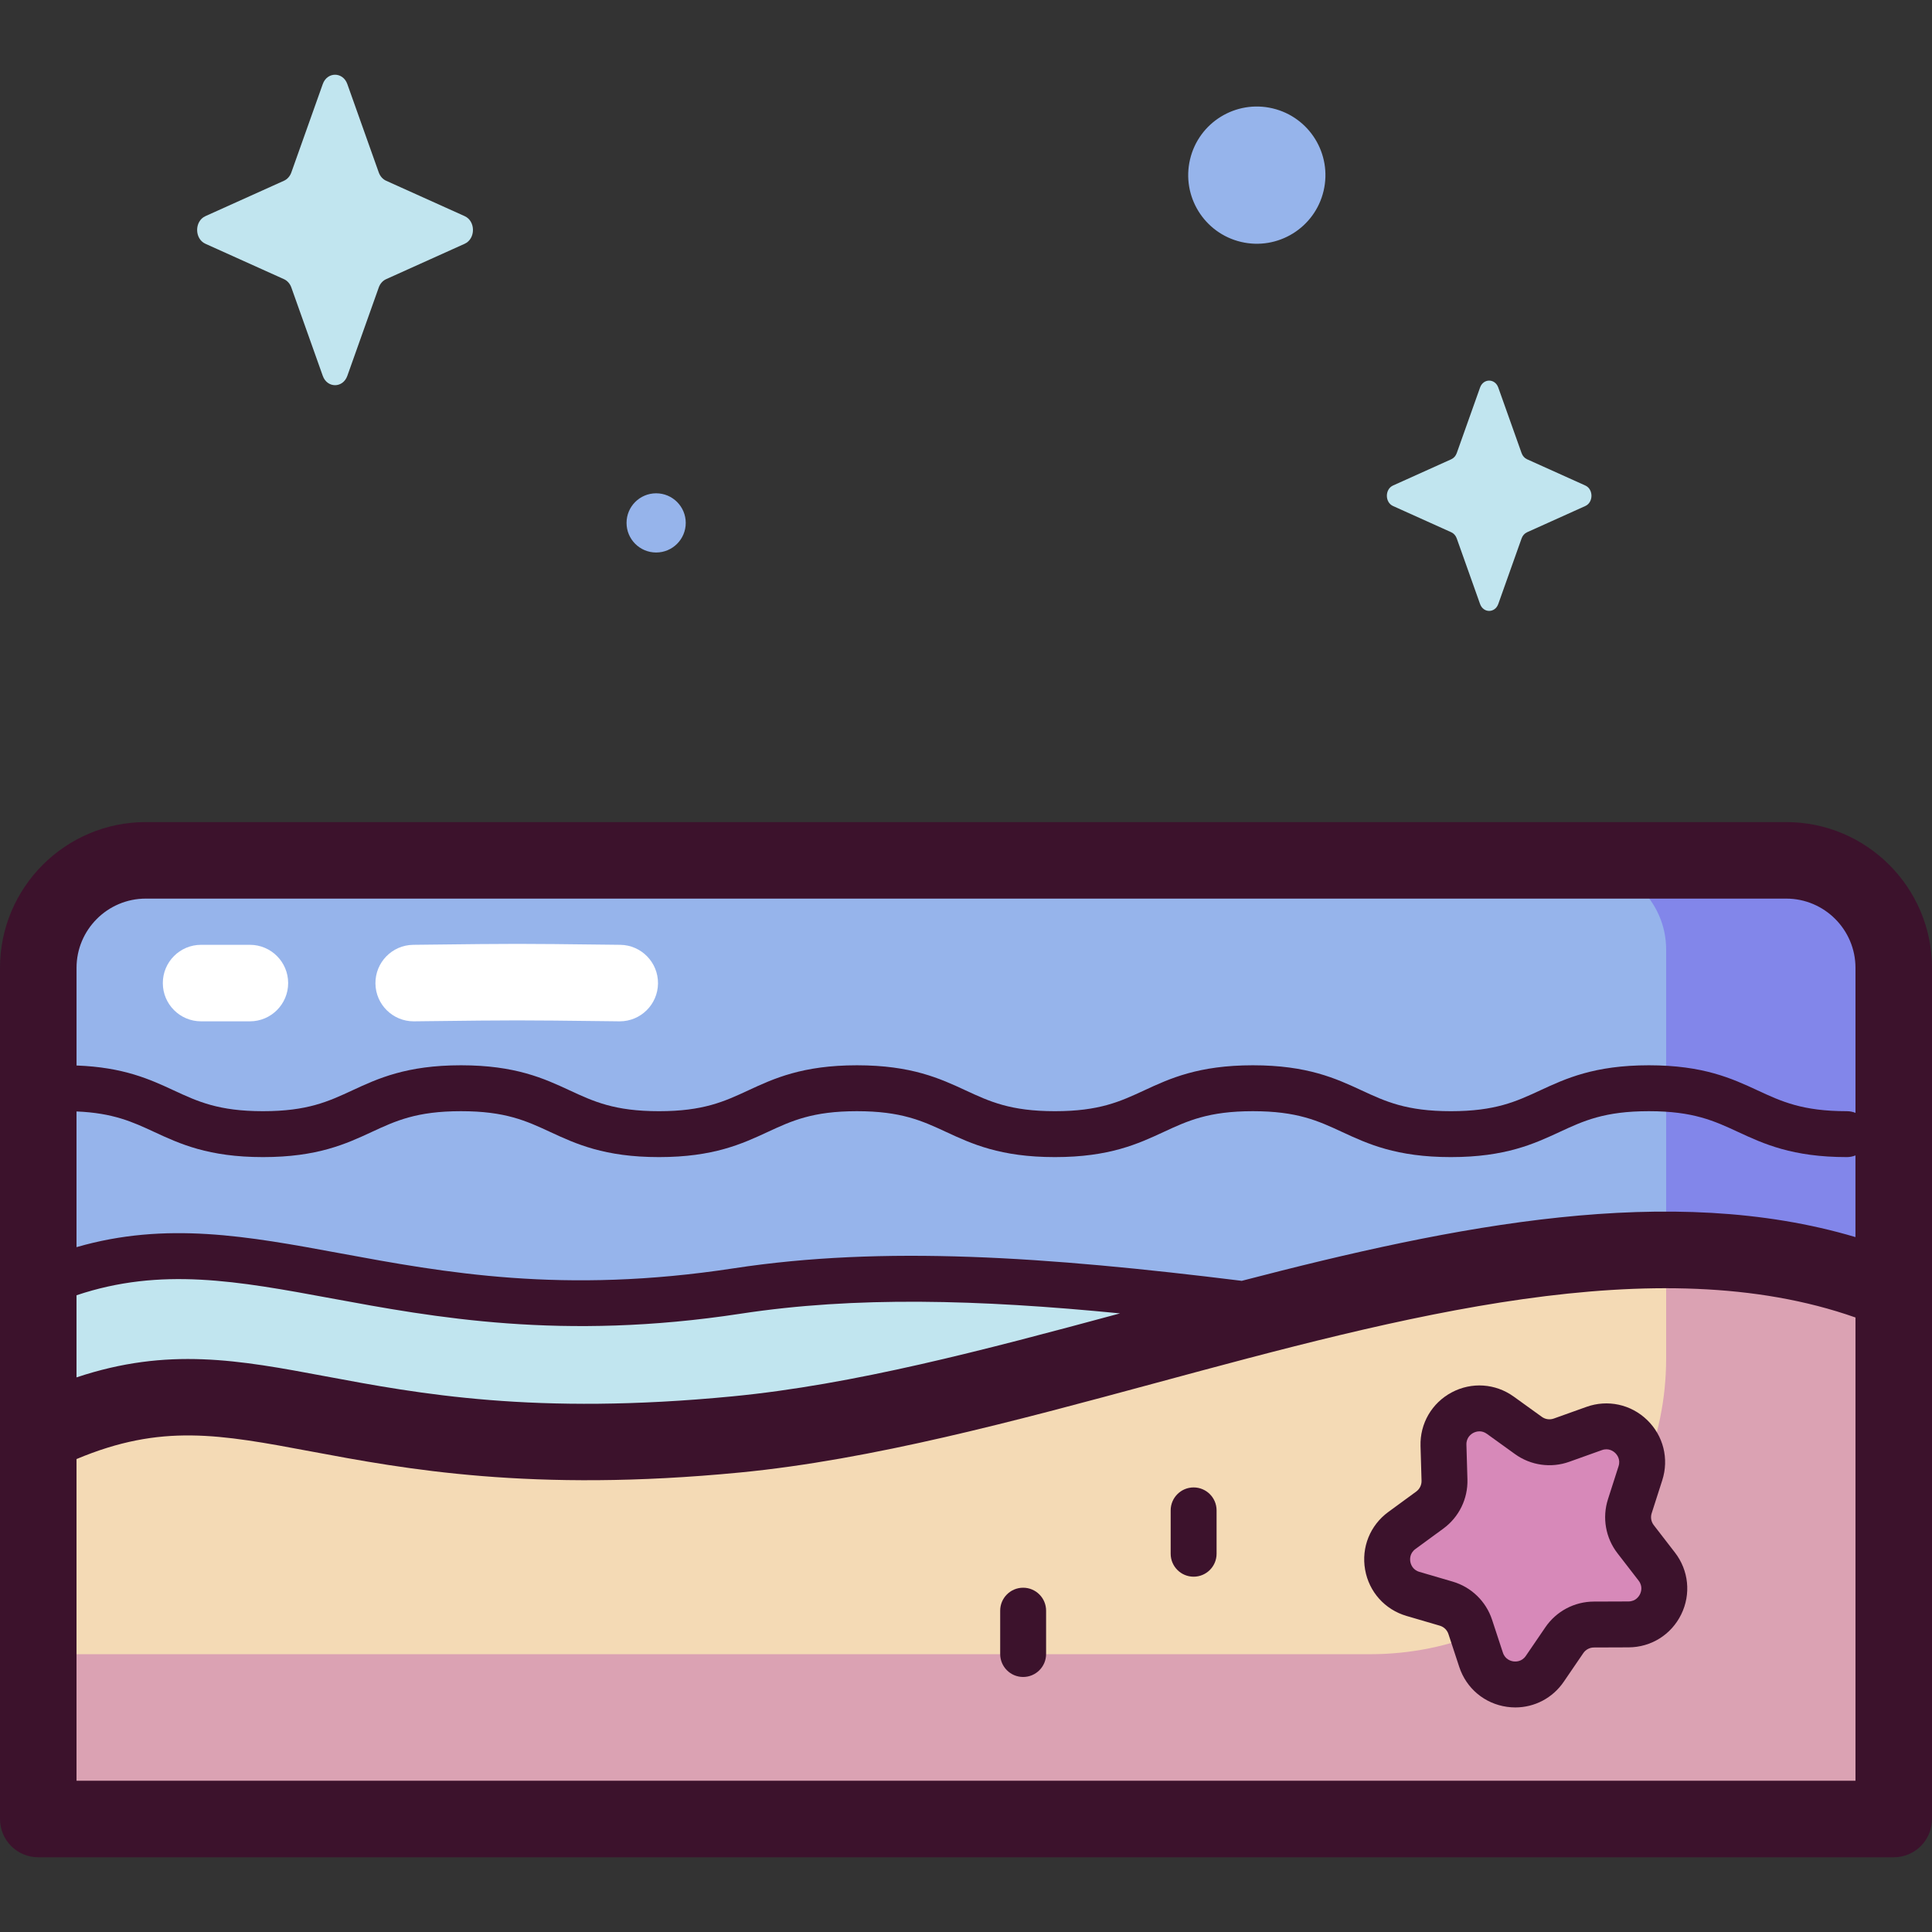 <svg id="Capa_1" enable-background="new 0 0 512 512" height="512" viewBox="0 0 512 512" width="512" xmlns="http://www.w3.org/2000/svg"><rect x="0" y="0" width="512" height="512" fill="#333333" stroke="none"/><g><g><path d="m473.363 228h-434.726c-15.739 0-28.498 12.759-28.498 28.498v225.561h491.722v-225.561c0-15.739-12.759-28.498-28.498-28.498z" fill="#96b4eb"/><path d="m330.791 345.771c-48.438-6.057-93.754-10.014-135.437-3.639-95.858 14.661-133.008-26.873-188.347.006v63.148h320.292z" fill="#c1e5ef"/><path d="m501.861 342.19c-86.961-36.365-208.705 28.46-306.734 37.946-112.134 10.852-129.65-26.879-184.989 0v101.922h491.722v-139.868z" fill="#f4dab5"/><path d="m441.546 332.671v27.288c0 43.311-35.111 78.422-78.421 78.422h-352.986v43.678h491.722v-139.34c-19.946-5.445-40.104-9.956-60.315-10.048z" fill="#dba2b3"/><path d="m473.363 228h-56.815c13.806.003 24.997 10.567 24.997 23.598v81.073c20.212.092 40.37 4.603 60.316 10.048v-86.221c0-15.739-12.759-28.498-28.498-28.498z" fill="#8286ea"/><path d="m431.571 430.483-9.184.034c-3.13.012-6.054 1.563-7.819 4.148l-5.179 7.585c-4.445 6.51-14.425 5.098-16.889-2.39l-2.871-8.724c-.978-2.973-3.357-5.275-6.361-6.155l-8.814-2.581c-7.565-2.215-9.306-12.144-2.946-16.801l7.41-5.426c2.526-1.849 3.979-4.823 3.888-7.952l-.269-9.181c-.231-7.879 8.673-12.603 15.068-7.994l7.451 5.371c2.539 1.83 5.817 2.294 8.764 1.24l8.648-3.093c7.422-2.655 14.667 4.354 12.259 11.86l-2.805 8.745c-.956 2.981-.385 6.241 1.529 8.718l5.614 7.269c4.816 6.242.388 15.298-7.494 15.327z" fill="#d789b9"/><path d="m92.048 22.284 8.328 23.418c.357 1.003 1.063 1.797 1.953 2.199l20.806 9.374c2.939 1.324 2.939 6.008 0 7.332l-20.806 9.374c-.891.401-1.597 1.196-1.953 2.198l-8.328 23.418c-1.176 3.309-5.338 3.309-6.514 0l-8.328-23.418c-.357-1.003-1.062-1.797-1.953-2.198l-20.806-9.374c-2.939-1.324-2.939-6.008 0-7.332l20.806-9.374c.891-.401 1.597-1.196 1.953-2.199l8.328-23.418c1.176-3.308 5.337-3.308 6.514 0z" fill="#c1e5ef"/><path d="m397.061 102.707 6.178 17.371c.264.744.788 1.333 1.449 1.631l15.434 6.953c2.18.983 2.18 4.456 0 5.439l-15.434 6.953c-.661.298-1.184.887-1.449 1.631l-6.178 17.371c-.873 2.454-3.959 2.454-4.832 0l-6.178-17.371c-.265-.744-.788-1.333-1.449-1.631l-15.433-6.953c-2.18-.982-2.18-4.456 0-5.439l15.433-6.953c.661-.298 1.184-.887 1.449-1.631l6.178-17.371c.873-2.455 3.959-2.455 4.832 0z" fill="#c1e5ef"/><g fill="#96b4eb"><ellipse cx="332.999" cy="46.319" rx="18.185" ry="18.185" transform="matrix(.23 -.973 .973 .23 211.411 359.768)"/><path d="m181.73 138.574c0 4.333-3.512 7.845-7.844 7.845-4.333 0-7.845-3.512-7.845-7.845 0-4.332 3.512-7.845 7.845-7.845 4.332 0 7.844 3.512 7.844 7.845z"/></g></g><g><path d="m473.363 217.861h-434.726c-21.304 0-38.637 17.333-38.637 38.637v225.561c0 5.6 4.54 10.139 10.139 10.139h491.723c5.599 0 10.139-4.539 10.139-10.139v-225.561c-.001-21.304-17.334-38.637-38.638-38.637zm-453.086 125.399c22.395-7.518 42.691-3.777 67.5.81 27.259 5.04 61.182 11.311 108.495 4.075 30.377-4.646 63.006-3.77 100.546-.085-36.289 9.802-70.625 18.884-102.667 21.985-52.451 5.075-83.224-.691-107.952-5.323-22.853-4.282-41.68-7.803-65.922.299zm308.804-3.826c-51.966-6.426-94.885-9.397-134.648-3.316-45.282 6.927-76.712 1.114-104.444-4.012-24.328-4.498-45.933-8.482-69.712-1.599v-35.961c9.722.407 14.823 2.758 20.627 5.45 6.719 3.116 14.335 6.647 28.793 6.647s22.073-3.532 28.792-6.648c6.385-2.961 11.899-5.518 23.673-5.518 11.775 0 17.289 2.558 23.674 5.518 6.719 3.116 14.335 6.648 28.794 6.648 14.458 0 22.073-3.532 28.792-6.648 6.385-2.961 11.899-5.518 23.673-5.518s17.288 2.558 23.673 5.518c6.719 3.116 14.334 6.648 28.792 6.648 14.459 0 22.075-3.532 28.794-6.648 6.385-2.961 11.899-5.518 23.674-5.518s17.289 2.558 23.674 5.519c6.719 3.116 14.335 6.647 28.793 6.647 14.461 0 22.076-3.532 28.796-6.647 6.385-2.961 11.901-5.519 23.677-5.519s17.291 2.558 23.677 5.519c6.72 3.116 14.337 6.647 28.797 6.647.805 0 1.573-.16 2.276-.444v21.643c-49.039-14.583-105.93-3.172-162.637 11.592zm-290.444-101.295h434.726c10.124 0 18.359 8.236 18.359 18.359v38.424c-.703-.284-1.471-.445-2.276-.445-11.777 0-17.292-2.557-23.678-5.519-6.72-3.116-14.336-6.648-28.796-6.648s-22.076 3.532-28.796 6.648c-6.386 2.961-11.901 5.519-23.677 5.519-11.775 0-17.289-2.557-23.674-5.519-6.719-3.116-14.335-6.648-28.793-6.648s-22.074 3.532-28.793 6.648c-6.385 2.961-11.9 5.519-23.675 5.519-11.774 0-17.288-2.557-23.673-5.518-6.719-3.116-14.334-6.648-28.792-6.648s-22.073 3.532-28.792 6.648c-6.385 2.961-11.899 5.518-23.673 5.518-11.775 0-17.29-2.557-23.675-5.519-6.719-3.116-14.335-6.648-28.793-6.648s-22.073 3.532-28.792 6.648c-6.385 2.961-11.899 5.518-23.673 5.518-11.775 0-17.289-2.557-23.674-5.518-6.229-2.889-13.238-6.13-25.746-6.588v-25.873c-.004-10.123 8.232-18.358 18.356-18.358zm453.086 233.781h-471.446v-75.167-10.086c22.502-9.45 37.896-6.566 62.187-2.015 24.617 4.612 58.329 10.928 113.639 5.576 34.933-3.381 73.129-13.706 110.067-23.691 65.369-17.67 132.877-35.917 185.552-17.387v8.042 114.728z" fill="#3c122c"/><path d="m401.577 452.486c-.738 0-1.48-.052-2.227-.158-5.921-.838-10.759-4.886-12.629-10.565l-2.87-8.725c-.353-1.071-1.21-1.9-2.293-2.217l-8.815-2.581c-5.738-1.68-9.944-6.383-10.977-12.272s1.323-11.742 6.146-15.275l7.412-5.426c.909-.666 1.433-1.737 1.4-2.865l-.269-9.181c-.175-5.977 2.997-11.431 8.28-14.233 5.283-2.801 11.576-2.369 16.426 1.126l7.451 5.37c.914.66 2.095.825 3.157.447l8.649-3.093c5.629-2.014 11.797-.682 16.095 3.476 4.297 4.157 5.832 10.276 4.005 15.97l-2.806 8.746c-.345 1.074-.139 2.249.551 3.142l5.614 7.269c3.654 4.732 4.294 11.009 1.667 16.38-2.626 5.372-7.971 8.723-13.951 8.745l-9.184.034c-1.129.004-2.182.563-2.819 1.496l-5.178 7.584c-2.945 4.316-7.725 6.806-12.835 6.806zm-9.499-73.168c-.734 0-1.329.251-1.642.417-.566.3-1.876 1.206-1.821 3.128l.269 9.181c.151 5.13-2.231 10.004-6.372 13.038l-7.413 5.427c-1.55 1.136-1.46 2.726-1.349 3.357.11.631.567 2.157 2.413 2.697l8.815 2.581c4.927 1.443 8.826 5.215 10.43 10.092l2.87 8.724c.601 1.826 2.142 2.232 2.776 2.322s2.227.126 3.311-1.461l5.178-7.585c2.895-4.24 7.688-6.783 12.821-6.802l9.184-.034c1.923-.007 2.785-1.346 3.066-1.922s.809-2.079-.366-3.6l-5.615-7.27c-3.138-4.064-4.074-9.408-2.506-14.295l2.806-8.746c.587-1.831-.42-3.064-.88-3.509-.461-.446-1.728-1.411-3.539-.764l-8.647 3.093c-4.835 1.729-10.205.97-14.37-2.033l-7.451-5.37c-.696-.503-1.377-.666-1.968-.666z" fill="#3c122c"/><path d="m109.631 270.664c-5.545 0-10.071-4.462-10.136-10.021-.065-5.599 4.421-10.191 10.02-10.256l3.203-.037c24.401-.284 24.402-.284 48.478 0l3.161.037c5.599.066 10.085 4.658 10.019 10.257-.065 5.559-4.591 10.019-10.136 10.019-.04 0-.08 0-.121 0l-3.162-.038c-23.846-.281-23.845-.281-48.003 0l-3.204.038c-.04.001-.079.001-.119.001z" fill="#fff"/><path d="m66.225 270.664h-12.936c-5.599 0-10.139-4.539-10.139-10.139 0-5.599 4.54-10.139 10.139-10.139h12.936c5.599 0 10.139 4.539 10.139 10.139s-4.54 10.139-10.139 10.139z" fill="#fff"/><g fill="#3c122c"><path d="m316.323 417.839c-3.359 0-6.083-2.724-6.083-6.083v-11.488c0-3.359 2.724-6.083 6.083-6.083s6.083 2.724 6.083 6.083v11.488c0 3.359-2.724 6.083-6.083 6.083z"/><path d="m271.143 444.416c-3.359 0-6.083-2.724-6.083-6.083v-11.488c0-3.359 2.724-6.083 6.083-6.083s6.083 2.724 6.083 6.083v11.488c0 3.359-2.724 6.083-6.083 6.083z"/></g></g></g></svg>